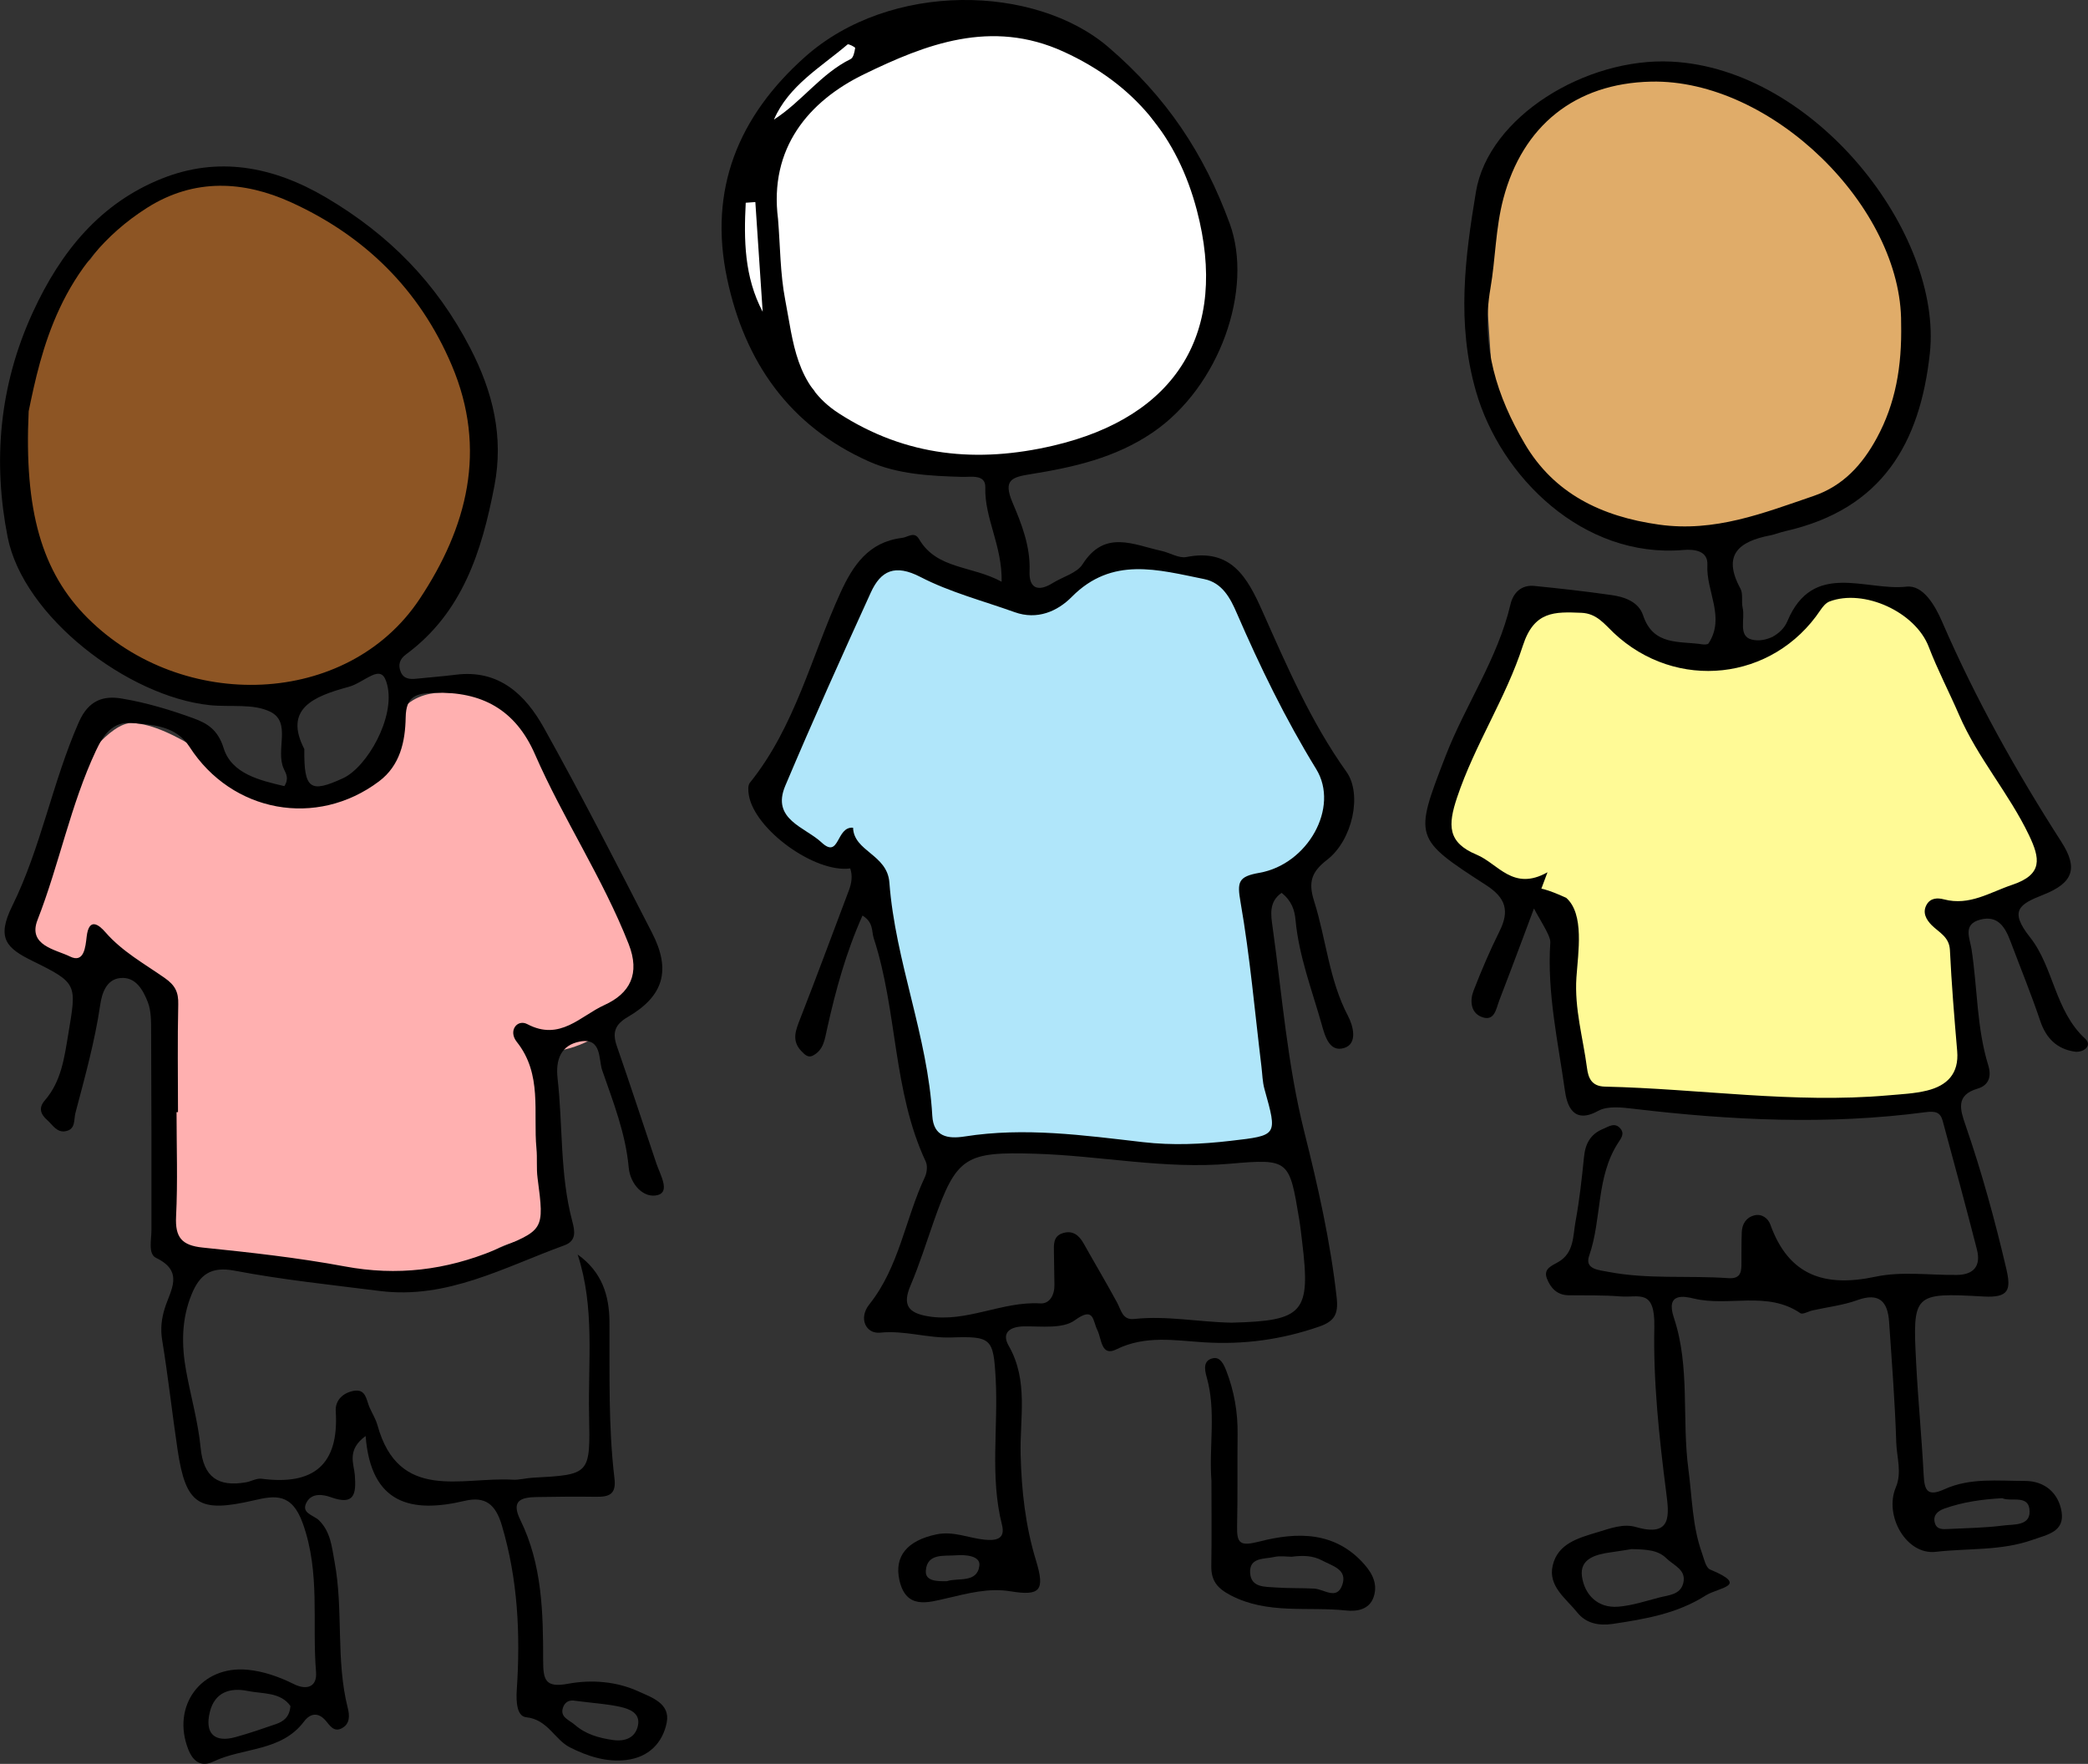 <?xml version="1.0" encoding="utf-8"?>
<!-- Generator: Adobe Illustrator 24.1.0, SVG Export Plug-In . SVG Version: 6.00 Build 0)  -->
<svg version="1.1" id="Layer_1" xmlns="http://www.w3.org/2000/svg" xmlns:xlink="http://www.w3.org/1999/xlink" x="0px" y="0px"
	 viewBox="0 0 578.1 488.35" style="enable-background:new 0 0 578.1 488.35;" xml:space="preserve">
<rect x="0" y="0" width="578.1" height="488.35" fill="#333333" stroke="none"/>
<style type="text/css">
	.st0{fill:#8D5524;}
	.st1{fill:#FFB0B0;}
	.st2{fill:#FFFA96;}
	.st3{fill:#E0AC69;}
	.st4{fill:#B0E6FA;}
	.st5{fill:#FFFFFF;}
</style>
<path class="st0" d="M18.93,77.16c-8,14.99-16.01,27.77-13.31,46.48c0,1.85-0.66,17.09-0.53,20.3c0.91,22.63,21.4,41.59,45.15,45.68
	c29.67,5.1,61.75-4.62,75.26-32.06c7.32-14.87,7.83-35.05,4.63-49.81C117.89,61.13,57.12,25.59,24.93,71.92"/>
<g>
	<path class="st1" d="M108.5,208.17c0.59,8.59-26.6,15.64-34.52,11.39c-10.43-5.59-26.03-18.98-37.4-19.39
		c-5.92-0.21-15.24,11.81-16.98,17.53c-5.86,19.31-8.94,20.88-11.87,41.89c-0.68,2.2,21.59,13.76,13.78,23.76
		c-4.91,6.28,5.47-14.68,14.62-16.13c6.13-0.97,11.03,29.39,10.74,35.35c-0.52,11.03-2.46,20.93-3.3,32.02
		c-0.33,4.35-0.7,9.6,4.48,10.23c47.41,5.79,67.31,12.83,88.88,1.27c7.53-4.04,12.97-2.32,14.74-8.62
		c4.51-16.02,0.25-24.67-1.6-41.67c-0.73-6.7-8.25-6.21-1.32-4.92c11.5,2.15,28.33-9.73,28.71-19.04
		c0.5-12.26-18.18-41.96-21.78-54.14c-3.45-11.71-14.85-27.01-31.13-25.9C124.34,191.81,107.21,189.62,108.5,208.17z"/>
	<path d="M159.93,347.32c6.77,4.82,8.77,11.37,8.81,18.68c0.08,14.46-0.34,28.95,1.39,43.34c0.54,4.48-1.61,5.11-5.17,5.06
		c-5.43-0.08-10.86-0.02-16.29,0.07c-4.31,0.07-7.31,0.86-4.59,6.38c6.03,12.27,6.31,25.63,6.3,38.86c0,5.47,0.63,7.61,6.91,6.45
		c6.49-1.2,13.41-0.66,19.5,2.13c3.49,1.6,8.87,3.28,7.8,8.63c-1.12,5.62-4.98,9.58-11.11,10.34c-5.59,0.7-10.85-1.05-15.66-3.47
		c-4.31-2.18-6.13-7.74-12.15-8.36c-2.53-0.26-2.82-4.19-2.59-7.62c1.03-15.34,0.31-30.55-4.14-45.51
		c-1.73-5.84-4.59-8.12-10.31-6.77c-14.77,3.49-25.94,0.89-27.4-17.96c-5.31,3.87-3.23,7.72-2.99,10.8c0.4,5.27-0.09,8.49-6.57,6.17
		c-2.3-0.83-5.18-1.2-6.64,1.15c-2,3.24,1.76,3.73,3.28,5.22c3.25,3.2,3.56,7.39,4.33,11.55c2.48,13.37,0.28,27.15,3.65,40.44
		c0.52,2.06,0.64,4.38-1.67,5.59c-2.16,1.14-3.26-0.71-4.39-2.05c-2.11-2.5-4.34-2.11-6.04,0.16c-6.32,8.4-16.83,7.16-25.08,11.09
		c-3.46,1.65-5.69-0.04-7-3.4c-4.68-12,3.58-23.21,16.38-22.01c4.52,0.43,8.79,1.96,12.9,3.99c3.49,1.73,6.45,0.83,6.11-3.37
		c-1.13-13.67,1.24-27.43-3.66-41.12c-3.05-8.54-7.74-7.74-13.61-6.38c-15.16,3.51-18.78,1.29-21.06-13.99
		c-1.51-10.11-2.61-20.29-4.27-30.38c-0.52-3.15-0.17-6,0.73-8.85c1.6-5.07,5.42-10.14-2.43-13.93c-2.24-1.08-1.27-4.98-1.27-7.69
		c0.02-18.39,0.01-36.78-0.09-55.17c-0.01-2.68,0.02-5.57-0.93-7.98c-1.3-3.31-3.34-7.05-7.59-6.63c-3.84,0.37-5.09,4.14-5.57,7.4
		c-1.49,10.16-4.24,20-6.85,29.89c-0.52,1.96,0.11,4.52-2.66,5.1c-2.49,0.52-3.63-1.71-5.16-3.06c-1.84-1.61-2.48-3.37-0.68-5.44
		c4.57-5.27,5.4-11.75,6.5-18.35c2.29-13.78,2.72-14.08-9.84-20.24c-7.37-3.61-10.08-6.34-5.64-15.32
		c7.95-16.12,11.1-34.22,18.4-50.81c2.71-6.16,6.85-7.4,11.91-6.55c6.76,1.13,13.45,3.13,19.9,5.49c3.65,1.33,6.68,3.07,8.28,8.22
		c2.21,7.14,10.04,8.94,16.82,10.54c1.34-2.12,0.48-3.43-0.15-4.78c-2.41-5.12,2.22-12.83-3.69-15.79
		c-4.72-2.36-11.13-1.26-16.78-1.85c-22.72-2.35-51.65-24.52-55.99-46.52c-4.11-20.86-2.4-41.87,6.97-62.25
		c7.82-17.01,18.8-30.26,35.73-37.02c15.39-6.15,30.59-3.53,45.49,5.26c17.47,10.31,30.58,23.69,39.86,41.62
		c6.35,12.27,9.33,24.64,6.71,38.24c-3.47,18.01-8.78,35.06-24.5,46.64c-1.66,1.23-2.22,2.79-1.47,4.72
		c0.82,2.09,2.56,2.19,4.47,1.98c3.58-0.39,7.18-0.63,10.75-1.09c12.09-1.55,19.39,5.58,24.51,14.78
		c10.4,18.66,20.14,37.68,29.9,56.69c5.3,10.32,3.22,17.47-6.69,23.26c-3.65,2.13-4.36,4.35-3.06,8.1
		c3.75,10.79,7.29,21.66,10.94,32.48c1.02,3.02,3.84,7.76,0.46,8.72c-3.85,1.1-7.69-2.83-8.12-7.61c-0.85-9.43-4.3-18.14-7.34-26.91
		c-1.04-3.01-0.06-9.1-6.15-7.96c-5.25,0.98-6.8,4.93-6.2,10.24c1.48,13.12,0.62,26.49,4.04,39.41c0.75,2.84,1.26,5.53-2.18,6.78
		c-16.57,6.01-32.44,14.99-51.06,12.63c-13.45-1.7-26.97-3.09-40.27-5.63c-6.62-1.26-9.66,1.24-11.83,6.5
		c-2.86,6.92-2.86,14.12-1.53,21.35c1.3,7.08,3.31,14.08,4,21.21c0.8,8.22,4.93,10.85,12.5,9.55c1.48-0.25,2.98-1.18,4.37-1
		c14.32,1.89,21.48-3.78,20.54-18.7c-0.19-3.04,2.03-5.09,4.96-5.63c3.44-0.63,3.48,2.51,4.4,4.59c0.72,1.64,1.72,3.21,2.19,4.92
		c5.92,21.36,23.31,14.26,37.47,15.09c1.78,0.1,3.58-0.44,5.38-0.54c16.11-0.87,16.07-0.86,15.74-17.42
		C162.78,376.92,164.74,361.99,159.93,347.32z M49.28,307.9c-0.13,0-0.27,0-0.4,0c0,9.64,0.35,19.29-0.13,28.9
		c-0.29,5.78,1.57,8,7.36,8.6c13.17,1.35,26.37,2.8,39.36,5.22c14.44,2.69,27.96,1.05,41.47-4.53c13.71-5.65,13.83-5.25,11.89-19.99
		c-0.35-2.67-0.04-5.42-0.3-8.11c-0.94-9.99,1.69-20.57-5.45-29.54c-2.45-3.07,0.13-6.37,2.91-4.91c9.07,4.79,14.71-2.27,21.32-5.27
		c7.12-3.22,9.99-8.66,6.74-16.93c-7.18-18.26-18.12-34.62-25.94-52.52c-5.39-12.34-14.71-17.43-27.91-17.01
		c-5,0.16-7.77,0.85-7.88,6.81c-0.12,6.63-1.51,13.3-7.39,17.71c-17.25,12.97-40.72,8.67-52.45-9.55c-3.76-5.84-10-6.08-15.9-6.62
		c-5.38-0.49-7.97,3.32-10,7.64c-7.06,15.05-10.16,31.46-16.19,46.89c-2.78,7.11,5.1,8.2,8.99,10.13c3.92,1.94,4.28-2.64,4.62-5.53
		c0.63-5.33,3.33-3.34,5.18-1.2c4.64,5.35,10.77,8.71,16.41,12.66c2.91,2.04,3.85,3.92,3.76,7.32
		C49.12,288.01,49.28,297.95,49.28,307.9z M7.94,113.85c-1.29,27.45,3.6,44.56,16.34,57.28c26.16,26.11,71.94,24.74,91.89-5.28
		c13.12-19.75,18.86-41.29,8.89-64.76c-8.92-21-24.19-35.86-44.52-45.1c-12.98-5.9-26.7-6.75-39.77,1.51
		C16.6,72.78,11.3,97.56,7.94,113.85z M84.26,207.39c-0.14,11.22,1.69,12.21,10.69,8.08c6.65-3.05,14.54-16.84,12.26-25.85
		c-0.68-2.67-1.65-3.81-4.28-2.6c-2.19,1.01-4.21,2.56-6.49,3.17C86.66,192.82,78.53,196.32,84.26,207.39z M80.41,472.32
		c-2.76-3.91-7.7-3.32-11.8-4.16c-4.76-0.98-9.14,0.21-10.52,5.84c-1.45,5.92,1.28,8.56,7.16,6.92c3.77-1.05,7.48-2.32,11.17-3.6
		C78.49,476.6,80.18,475.39,80.41,472.32z M159.29,470.88c-0.26-0.05-2.66-0.61-3.46,2.02c-0.78,2.55,1.79,3.3,3.31,4.62
		c3.06,2.67,6.72,3.67,10.59,4.22c3.38,0.48,6.2-0.64,6.9-4.02c0.71-3.43-2.34-4.6-4.93-5.17
		C168.23,471.78,164.65,471.57,159.29,470.88z"/>
</g>
<g>
	<path class="st2" d="M500.13,169.57c-5.32,6.77-26.6,15.64-34.52,11.39c-10.43-5.59-21.91-14.19-33.28-14.6
		c-5.92-0.21-13.75,9.35-15.48,15.07c-5.86,19.31-14.53,28.62-17.46,49.63c-0.68,2.2,11.15,12.11,13.75,13.69
		c6.81,4.14,6.52,4.71,15.67,3.26c6.13-0.97,5.4,10.04,5.12,15.99c-0.52,11.03,2.12,20.89,1.28,31.98
		c-0.33,4.35-0.68,10.97,4.48,10.23c23.91-3.41,60.8,5.1,84.94,0.09c8.37-1.74,16.91-1.15,18.69-7.45
		c4.51-16.02,0.25-24.67-1.6-41.67c-0.73-6.7-8.25-6.21-1.32-4.92c11.5,2.15,28.32-3.9,28.7-13.21c0.5-12.26-24.11-37.73-27.7-49.91
		c-3.45-11.71-12.51-26.47-28.78-25.36C512.39,163.83,506.44,161.54,500.13,169.57z"/>
	<path class="st3" d="M419.71,40.65c-8,14.99-10.57,24.8-7.87,43.51c0,1.85,0.85,13.12,0.98,16.33
		c0.91,22.63,16.45,41.55,40.2,45.63c29.67,5.1,56.65-1.34,70.16-28.78c7.32-14.87,6.59-31.46,3.39-46.21
		C514.34,24.53,458.8,3.9,425.71,35.42"/>
	<path d="M433.63,248.57c5.09,4.47,3.3,15.1,2.83,22.04c-0.58,8.64,1.83,16.71,2.92,25.02c0.35,2.67,1.17,5.13,4.97,5.21
		c26.14,0.59,52.16,4.73,78.39,2.42c3.6-0.32,7.27-0.47,10.75-1.32c5.54-1.35,8.94-4.64,8.39-10.97c-0.8-9.29-1.56-18.6-2.01-27.92
		c-0.18-3.71-3.02-4.87-5.07-6.93c-1.53-1.55-2.62-3.52-1.35-5.7c1.05-1.8,2.94-1.91,4.78-1.42c7.04,1.86,12.69-1.95,18.94-4.05
		c8.52-2.86,7.64-7.35,4.59-13.73c-5.56-11.62-14.2-21.36-19.37-33.32c-2.71-6.27-5.92-12.38-8.39-18.83
		c-3.71-9.68-17.99-16.14-27.47-12.54c-1,0.38-1.87,1.44-2.51,2.39c-13.16,19.67-39.97,22.57-57.25,6.28
		c-2.53-2.39-4.69-5.37-8.93-5.54c-7.4-0.3-13.1-0.54-16.21,9.1c-4.66,14.46-13.32,27.4-18.21,42.02
		c-2.56,7.65-2.7,12.47,5.42,15.85c5.96,2.48,10.07,10.23,19.61,4.87c-4.83,12.88-9.01,24.23-13.36,35.51
		c-0.87,2.25-1.28,6.1-5.09,4.45c-2.86-1.24-3.04-4.54-2.02-7.17c2.17-5.6,4.54-11.14,7.21-16.51c2.79-5.6,1.73-9.19-3.73-12.72
		c-20.05-12.95-19.96-13.13-11.27-35.63c5.51-14.27,14.49-27.04,18.03-42.17c0.74-3.14,3-5.39,6.57-5.04
		c7.16,0.71,14.32,1.52,21.45,2.54c3.64,0.52,7.45,1.9,8.68,5.6c2.82,8.54,10.12,7.06,16.4,8.03c0.57,0.09,1.51,0.07,1.72-0.26
		c4.73-7.25-0.72-14.42-0.32-21.71c0.21-3.88-3.46-4.43-6.68-4.15c-27.71,2.38-50.61-20.2-57.41-43.99
		c-5.39-18.83-3-37.1,0.01-55.16c3.48-20.85,30.49-37.24,54.11-36.06c39.81,1.99,75.21,47.64,71.55,80.87
		c-2.72,24.73-13.13,43.02-39.91,49.1c-1.47,0.33-2.88,0.92-4.36,1.21c-8.58,1.68-13.27,5.36-8.16,14.72
		c0.79,1.46,0.21,3.6,0.62,5.34c0.72,3.05-1.35,7.82,2.54,8.78c3.72,0.92,8.29-1.38,9.83-5.07c7.08-16.9,21.65-8.32,32.99-9.59
		c4.6-0.52,7.91,5.22,9.83,9.65c9.23,21.32,20.51,41.48,33.05,61.01c4.69,7.31,3.3,11.36-5.03,14.65
		c-6.63,2.62-9.51,4.37-3.66,11.75c6.56,8.26,6.84,20.34,15.29,28.11c2.11,1.94-0.55,3.94-2.97,3.56c-4.87-0.75-7.86-3.68-9.48-8.49
		c-2.49-7.4-5.46-14.64-8.21-21.96c-1.47-3.92-3.46-7.42-8.44-6.08c-4.88,1.31-2.85,5.08-2.37,8.21
		c1.65,10.68,1.39,21.63,4.62,32.09c0.93,3.01,0.26,5.54-2.98,6.49c-6.15,1.8-4.75,5.92-3.32,10.07
		c4.51,13.05,8.15,26.34,11.3,39.79c1.35,5.78,0.77,8.09-6.3,7.68c-19.54-1.11-19.64-0.74-18.65,18.56
		c0.53,10.23,1.53,20.43,2.06,30.66c0.22,4.21,0.81,6.4,5.79,4.13c7.07-3.22,14.8-2.28,22.28-2.29c5.44,0,9.27,3.34,10.12,8.5
		c0.92,5.6-3.99,6.38-8.06,7.82c-8.69,3.08-17.87,2.28-26.76,3.31c-8.2,0.95-14.36-10.07-11.08-17.81
		c1.76-4.14,0.26-8.36,0.13-12.49c-0.35-11.13-1.22-22.25-1.98-33.37c-0.38-5.62-2.72-8.22-8.84-6c-3.93,1.42-8.2,1.9-12.32,2.82
		c-1.17,0.26-2.76,1.22-3.42,0.77c-9.15-6.25-19.77-1.72-29.47-4.04c-2.61-0.63-7.9-1.76-5.54,5.3c4.55,13.6,2.16,28.05,4.03,42.04
		c1.03,7.72,1.06,15.58,3.72,23.03c0.59,1.65,1.07,4.14,2.27,4.64c11.07,4.61,2.38,4.91-1.22,7.2c-7.91,5.03-16.74,6.52-25.69,7.86
		c-3.84,0.57-7.4-0.09-9.85-3.15c-3.12-3.89-8.17-7.28-6.8-13.06c1.44-6.06,7.12-7.58,12.4-9.17c3.49-1.05,7.12-2.46,10.62-1.44
		c10.08,2.93,9.19-3.39,8.4-9.57c-1.96-15.22-3.61-30.8-3.29-45.78c0.22-10.76-4.28-8.09-9.3-8.49c-4.79-0.38-9.62-0.27-14.43-0.32
		c-3.22-0.03-5.02-2.05-6.02-4.66c-1.04-2.73,1.44-3.54,3.21-4.58c4.35-2.54,3.99-7.18,4.72-11.16c1.09-5.91,1.75-11.91,2.35-17.9
		c0.36-3.64,1.76-6.29,5.23-7.74c1.66-0.69,3.31-1.94,4.86-0.1c1.2,1.43,0.18,2.68-0.67,3.98c-6.12,9.48-4.44,21-7.99,31.21
		c-1.31,3.75,2.6,3.94,5.2,4.45c11.02,2.13,22.21,0.98,33.3,1.76c3.06,0.22,3.64-1.26,3.66-3.68c0.02-3.02-0.03-6.03,0.09-9.05
		c0.09-2.3,1.24-4.1,3.52-4.66c2.05-0.5,3.78,0.87,4.37,2.5c5.12,14.28,15.09,17.47,29.19,14.48c7.2-1.53,14.97-0.39,22.48-0.48
		c4.74-0.05,6.69-2.57,5.55-7.03c-3.05-11.9-6.27-23.76-9.48-35.62c-0.66-2.43-2.07-2.76-4.75-2.41
		c-27.01,3.58-53.98,2.26-80.93-0.95c-3.22-0.38-7.14-0.83-9.72,0.59c-6.99,3.86-8.64-1.7-9.19-5.55
		c-1.91-13.62-4.98-27.16-4.05-41.09C429.52,256.61,412.95,239.11,433.63,248.57z M526.36,89.52c0.27-32.1-35.84-67.68-69.27-66.92
		c-21.07,0.48-35.55,12.29-40.86,32.39c-2.18,8.24-2.16,16.65-3.58,24.87c-2.74,15.85,1.83,29.96,9.51,43
		c8.1,13.76,21.15,20.13,37.11,22.38c15.5,2.19,28.96-3.19,42.86-7.93c8.24-2.81,13.54-8.75,17.51-16.07
		C524.77,111.78,526.62,101.53,526.36,89.52z M451.77,428.88c-1.17,0.18-3.53,0.58-5.9,0.91c-4.11,0.56-8.57,1.8-7.87,6.69
		c0.71,4.97,4.3,8.81,10.03,8.35c3.83-0.31,7.6-1.56,11.36-2.54c2.54-0.67,5.76-0.73,6.62-3.87c1.04-3.78-2.58-4.97-4.62-6.97
		C459.06,429.15,456.03,428.99,451.77,428.88z M554.35,414.79c-5.62,0.31-10.96,1.06-16.09,2.9c-1.82,0.66-3.2,1.9-2.53,4.05
		c0.56,1.82,2.31,1.64,3.76,1.57c5.1-0.24,10.23-0.32,15.28-0.97c2.73-0.35,7.17,0.13,7.16-3.79
		C561.93,413.57,556.88,415.91,554.35,414.79z"/>
</g>
<g>
	<path class="st4" d="M322.69,155.9c-0.7,2.49-11.86-0.97-15.06-0.51c-8.17,1.17-23.99,14.2-31.91,9.96
		c-10.43-5.59-16.46-10.8-27.83-11.21c-5.92-0.21-11.8,10.09-13.53,15.81c-5.86,19.31-19.5,30.84-22.44,51.85
		c-0.68,2.2,3.5,8.1,6.1,9.68c6.81,4.14,12.29,9.11,21.45,7.66c6.13-0.97,5.64,5.53,5.36,11.49c-0.52,11.03,5.14,22.15,4.3,33.24
		c-0.33,4.35,6.11,33.63,11.27,32.89c23.91-3.41,46.08,7.56,70.21,2.56c8.37-1.74,21.46,3.75,23.23-2.56
		c4.51-16.02-5.56-48.11-7.4-65.11c-0.73-6.7-5.9-8.19,1.02-6.89c11.5,2.15,26.66-13.58,23.49-24.51
		c-3.54-12.19-12.13-18.41-15.57-30.63c-3.42-12.12-5.11-23.5-24.77-32.06C330.41,157.46,323.27,155.55,322.69,155.9z"/>
	<path class="st5" d="M206.25,49.12c-0.75,16.91-5.59,31.73,4.9,47.36c0.8,1.66,12.87,9.05,14.37,11.87
		c7.12,20.27,34.89,23.94,58.06,17.34c30.9-3.12,52.89-21.8,53.25-52.27c0.19-16.51-8.41-28.44-17.65-40.3
		c-29.71-43.29-91.65-37.61-107.9,5"/>
	<path d="M277.32,161.06c0.19-10.06-4.77-17.57-4.52-26.11c0.11-3.73-3.95-2.85-6.49-2.92c-8.79-0.26-17.73-0.7-25.73-4.27
		c-21.96-9.79-34.36-27.46-39.26-50.59c-5.24-24.72,3.11-44.95,21.51-61.37c23.65-21.1,63.8-20.11,84.06-2.74
		c16.14,13.84,26.49,29.49,33.57,48.81c6.65,18.14-2.72,45.2-21.32,57.87c-10.31,7.02-21.88,9.63-33.74,11.53
		c-5.15,0.83-7.76,1.5-5.09,7.8c2.53,5.96,5.02,12.2,4.74,19.11c-0.19,4.74,2.39,5.76,6.4,3.25c2.8-1.75,6.72-2.75,8.3-5.24
		c6.14-9.66,14.11-5.35,21.83-3.67c2.33,0.51,4.8,2.11,6.9,1.7c12.4-2.47,16.87,5.67,20.95,14.8c6.86,15.37,13.49,30.83,23.37,44.68
		c4.41,6.19,1.67,18.9-5.35,24.33c-4.31,3.33-5.3,6.14-3.63,11.4c3.35,10.54,4.12,21.82,9.41,31.87c1.46,2.78,2.68,7.62-1,8.82
		c-4.23,1.38-5.44-3.46-6.36-6.72c-2.69-9.49-6.26-18.76-7.18-28.71c-0.24-2.63-1.02-5.26-3.86-7.49c-3.58,2.49-2.96,6.13-2.49,9.47
		c2.66,18.97,4.07,37.98,8.81,56.84c3.74,14.89,7.22,30.28,8.94,45.8c0.5,4.53-0.63,6.51-4.85,7.97c-10.4,3.61-20.9,5.05-31.95,4.35
		c-8.05-0.51-16.23-2-24.24,1.97c-4.21,2.08-4.03-2.97-5.22-5.33c-1.33-2.65-0.84-6.68-6.25-2.74c-3.34,2.43-9.25,1.63-14.01,1.69
		c-4.12,0.05-6.3,1.86-4.3,5.36c5.55,9.67,3.05,20.07,3.31,30.12c0.25,10.02,1.32,19.73,4.25,29.32c2.55,8.35,1.17,9.89-7.06,8.55
		c-6.13-1-11.85,0.59-17.74,1.95c-5.07,1.16-11.15,3.14-13-4.98c-1.52-6.71,2.2-11.05,10.23-12.73c4.73-0.99,8.91,1.03,13.36,1.47
		c3.45,0.34,5.74-0.36,4.8-4.09c-3.39-13.41-1-27.01-1.75-40.5c-0.62-11.16-1.17-11.78-12.3-11.4c-6.59,0.23-12.9-2.02-19.69-1.33
		c-3.93,0.4-6.07-3.97-3-7.82c8.31-10.41,9.93-23.65,15.39-35.25c0.57-1.21,0.78-3.11,0.25-4.26c-9.18-19.63-7.81-41.7-14.42-61.9
		c-0.62-1.89,0.02-4.3-3.1-6.25c-4.56,10.18-7.43,20.67-9.79,31.28c-0.68,3.04-0.95,5.97-4.01,7.52c-1.3,0.66-2.25-0.36-3.08-1.22
		c-2.86-2.93-1.61-5.86-0.34-9.1c4.61-11.75,8.95-23.6,13.43-35.4c0.77-2.04,1.09-4.04,0.39-6.13c-9.76,1.34-26.48-10.73-28.07-20.3
		c-0.18-1.11-0.31-2.67,0.29-3.42c12.53-15.56,17-34.94,25.07-52.6c3.45-7.55,7.77-14.06,17.03-15.18c1.67-0.2,3.42-1.91,4.73,0.32
		C259.39,157.69,269.05,156.54,277.32,161.06z M236.19,229.16c0.21,6.59,9.47,7.37,10.05,15.17c1.65,21.92,10.64,42.52,11.88,64.56
		c0.33,5.83,4.27,6.49,9,5.75c16.54-2.61,32.95-0.32,49.33,1.57c8.16,0.94,16.18,0.58,24.29-0.36c13-1.51,12.98-1.36,9.35-14.33
		c-0.56-2.01-0.58-4.16-0.84-6.25c-1.84-15.17-3.16-30.44-5.78-45.47c-0.98-5.63-0.67-7.12,5.21-8.15
		c13.38-2.34,22.26-18.11,15.73-28.73c-8.52-13.87-15.55-28.33-21.99-43.19c-1.73-3.99-3.95-8.39-9.04-9.41
		c-12.74-2.56-25.47-6.37-36.65,4.94c-3.97,4.01-9.58,6.46-15.79,4.23c-8.75-3.14-17.91-5.51-26.1-9.75
		c-7.03-3.63-10.97-1.79-13.76,4.35C233,181.81,225,199.6,217.41,217.57c-3.93,9.31,5.54,11.43,10.04,15.66
		C232.53,237.98,231.43,228.75,236.19,229.16z M215.41,60.61c0.62,7.5,0.58,15.13,2,22.47c2.24,11.53,2.79,23.55,14.76,31.31
		c18.74,12.13,38.62,13.85,59.41,9c34.31-7.99,48.64-31.55,39.79-65.19c-5.32-20.23-17.25-34.91-36.87-43.88
		c-20.11-9.2-38.31-2.02-55.29,6.24C223.91,27.99,212.9,41.02,215.41,60.61z M340.98,366.19c19.97-0.49,21.94-2.75,19.54-22.4
		c-0.26-2.09-0.47-4.19-0.82-6.26c-2.72-16.37-2.76-16.78-19.05-15.35c-18.16,1.6-35.94-2.22-53.94-2.76
		c-19.33-0.58-21.86,0.69-28.17,18.7c-2.09,5.95-3.98,11.99-6.44,17.77c-2.31,5.43-0.65,7.63,4.92,8.55
		c10.71,1.76,20.43-4.22,31.01-3.58c2.6,0.16,3.97-2.36,3.91-5.15c-0.06-3.01-0.08-6.01-0.14-9.02c-0.04-2.13-0.2-4.4,2.35-5.25
		c2.74-0.91,4.54,0.44,5.87,2.81c3.07,5.49,6.3,10.89,9.29,16.42c1.13,2.09,1.46,4.85,4.7,4.5
		C323.06,364.19,331.98,366.04,340.98,366.19z M214.28,33.11c7.78-5,12.97-12.68,21.25-16.77c0.77-0.38,1.06-1.97,1.24-3.05
		c0.04-0.23-1.84-1.21-2.1-0.99C227.22,18.65,218.37,23.68,214.28,33.11z M209.13,55.94c-0.89,0.06-1.78,0.13-2.66,0.19
		c-0.53,10.28-0.42,20.5,4.69,30.19C210.48,76.2,209.8,66.07,209.13,55.94z M262.2,437.76c3.02-1.03,8.35,0.63,8.96-4.29
		c0.35-2.84-4.09-3.07-6.51-2.87c-3.19,0.27-7.99-0.67-8.32,4.28C256.13,437.77,259.41,437.82,262.2,437.76z"/>
	<path d="M335.41,409.98c-0.73-9.57,1.37-19.3-1.34-28.79c-0.59-2.07-0.98-4.61,1.81-5.16c1.95-0.39,2.95,1.69,3.61,3.4
		c2.21,5.68,3.24,11.56,3.16,17.67c-0.11,8.44,0.06,16.89-0.14,25.33c-0.12,5.03,0.89,5.7,6.24,4.34
		c10.34-2.64,20.91-2.89,29.04,6.39c2.38,2.72,3.69,5.67,2.49,9.08c-1.22,3.46-4.69,3.95-7.59,3.64
		c-10.64-1.14-21.66,1.14-31.91-4.18c-3.81-1.98-5.48-4.1-5.41-8.21C335.5,425.66,335.41,417.82,335.41,409.98z M357.58,431
		c-1.26,0-3.14-0.32-4.85,0.07c-2.7,0.63-6.86,0.03-6.61,4.4c0.24,4.08,4.05,3.82,6.97,4.03c3.59,0.26,7.2,0.13,10.79,0.32
		c2.71,0.15,6.25,3.3,7.75-1.01c1.51-4.33-2.75-5.25-5.58-6.78C363.53,430.69,360.87,430.58,357.58,431z"/>
</g>
</svg>
